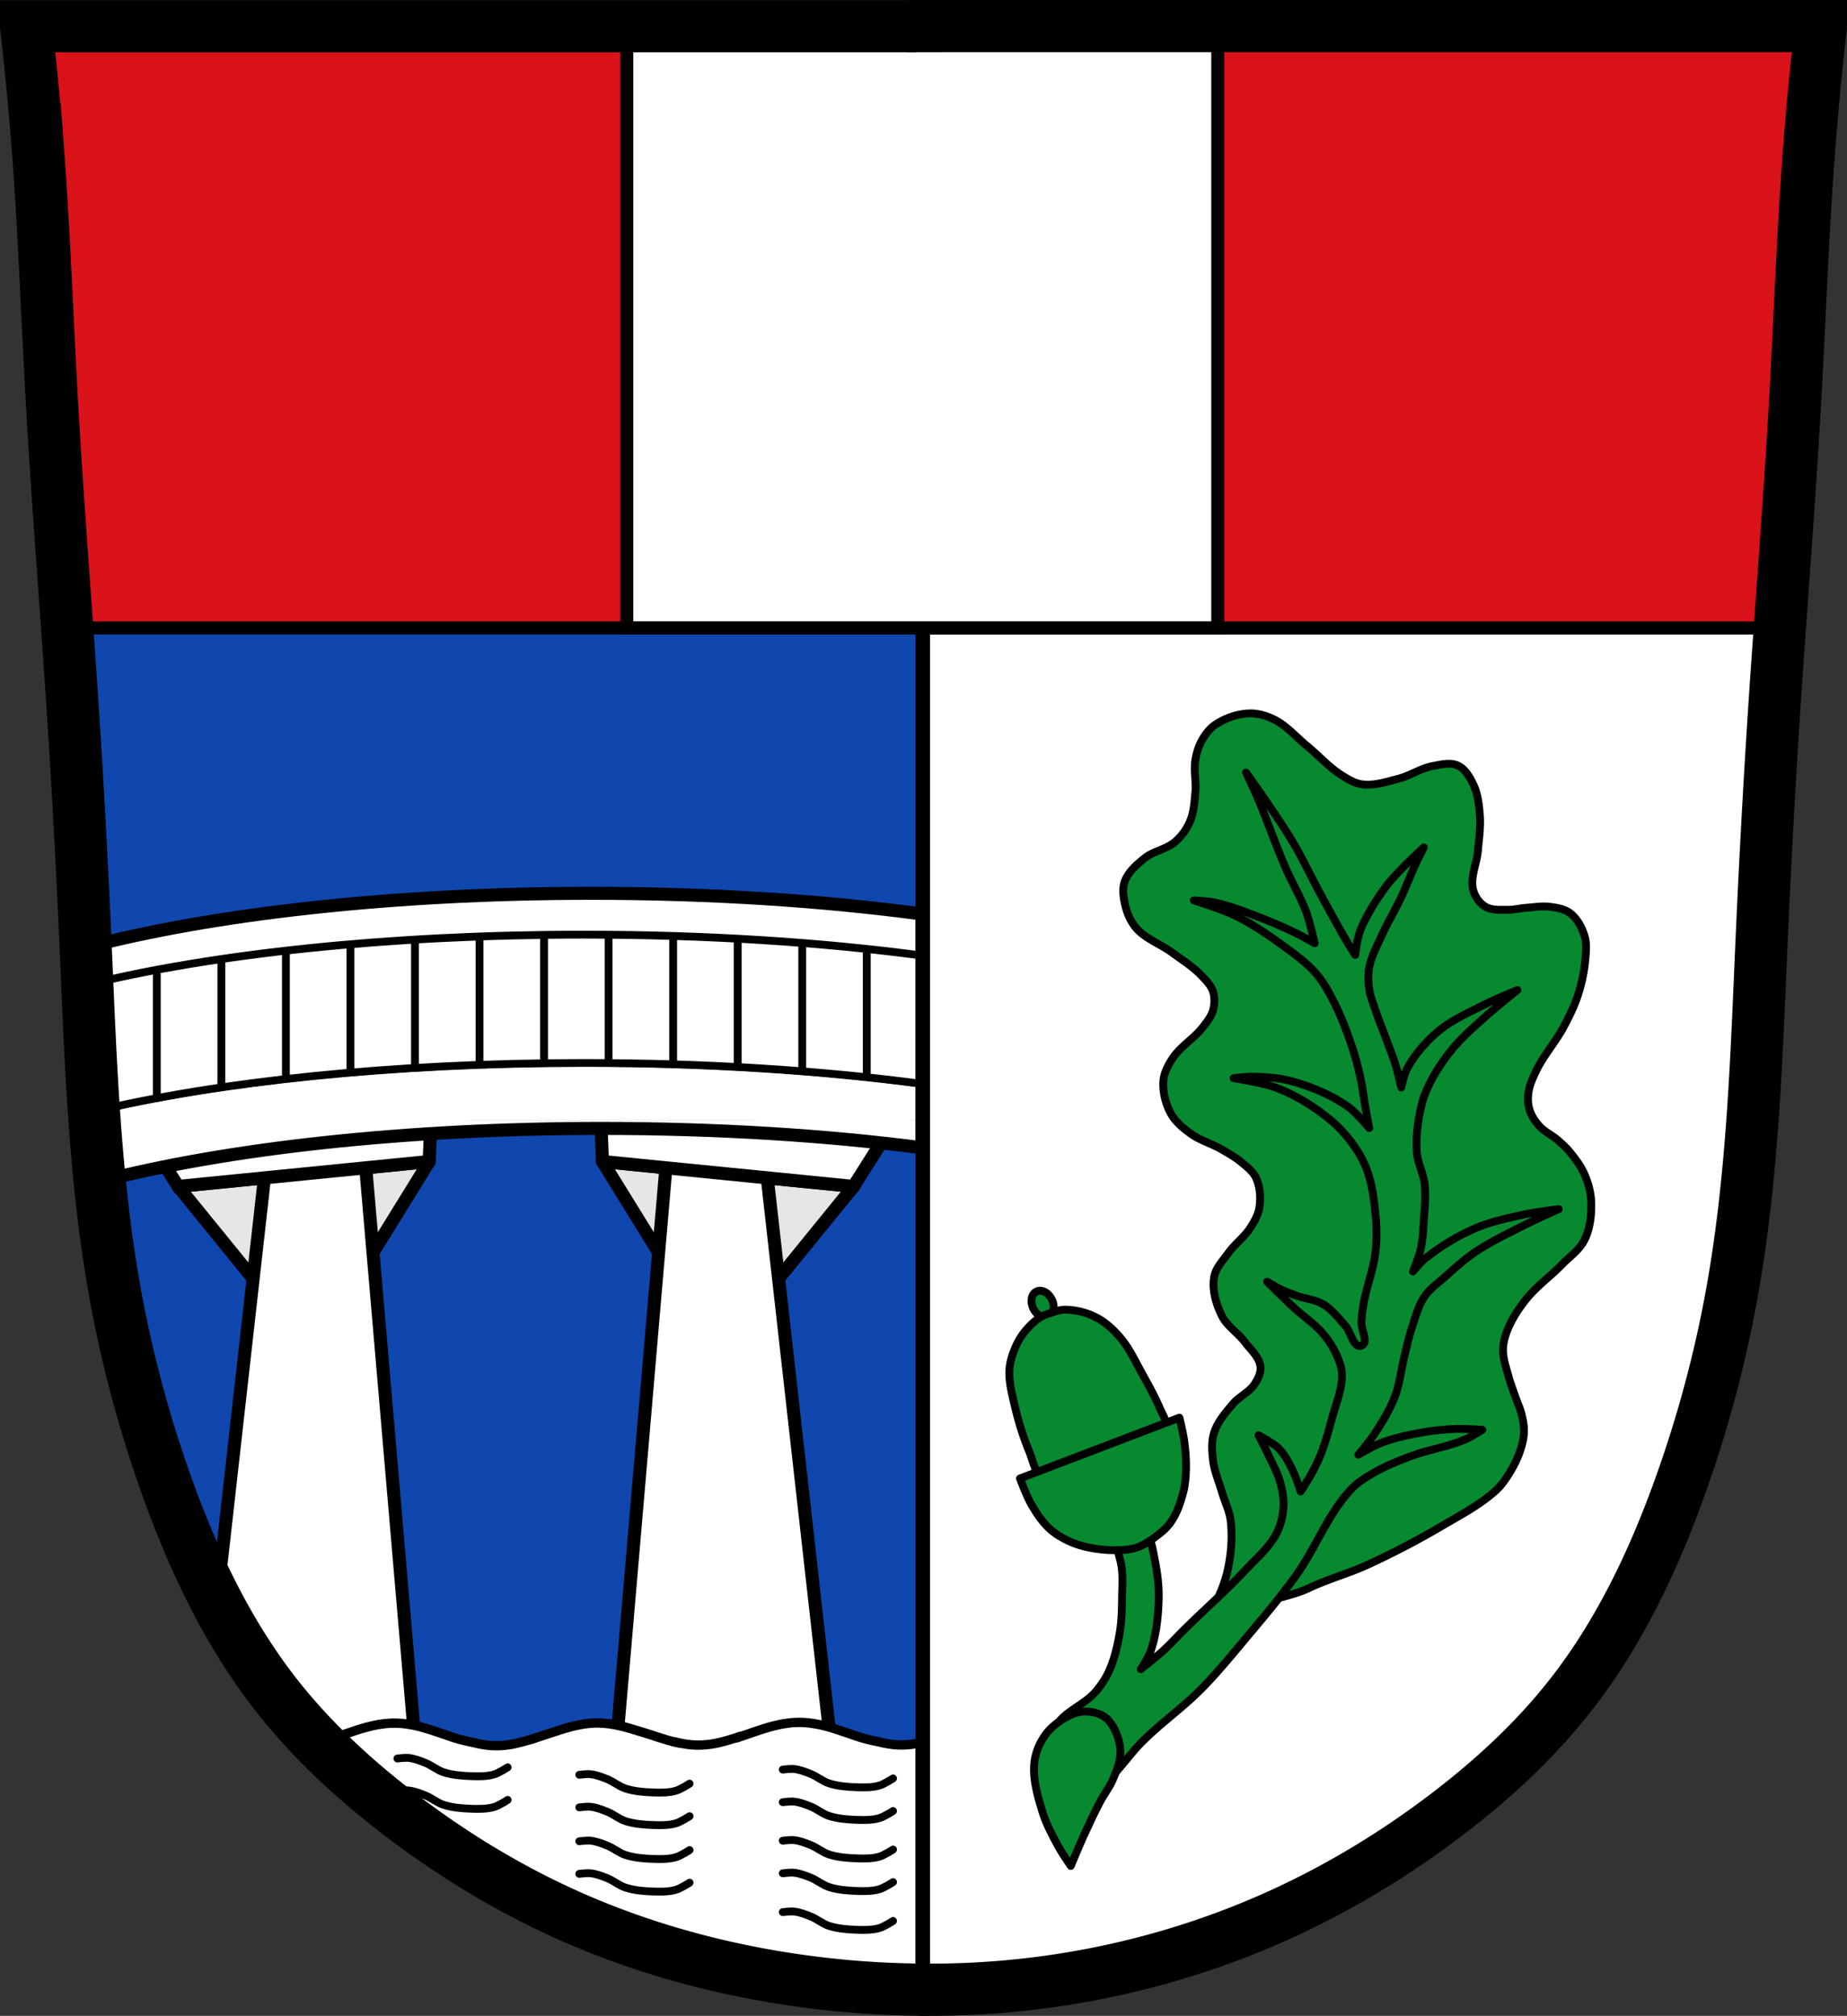 <svg xmlns="http://www.w3.org/2000/svg" xmlns:xlink="http://www.w3.org/1999/xlink" viewBox="0 0 707.78 772.55"><rect x="0" y="0" width="707.78" height="772.55" fill="#333333" stroke="none"/><defs><path id="a" d="M-498.41 761.85s2.967-.391 4.437-.211c2.189.268 4.293 1.076 6.338 1.902 2.424.978 4.482 2.797 6.972 3.592 3.321 1.059 6.869 1.356 10.353 1.479 2.964.105 6.02.173 8.874-.634 1.91-.54 5.282-2.747 5.282-2.747" stroke="#000" fill="none"/><path id="b" d="M-498.41 774.34s2.967-.391 4.437-.211c2.189.268 4.293 1.076 6.338 1.902 2.424.978 4.482 2.797 6.972 3.592 3.321 1.059 6.869 1.356 10.353 1.479 2.964.105 6.02.173 8.874-.634 1.91-.54 5.282-2.747 5.282-2.747" stroke="#000" fill="none"/></defs><path d="m10.819 8.98 685.21 2.679-13.396 255.87-10.05 170.8-18.08 111.19-30.14 72.34-46.22 57.6-77.03 52.24-83.73 27.462-81.72 4.02-79.04-16.745-61.62-24.783-59.61-40.19-45.547-51.575-30.14-79.04-21.434-101.14-6.698-115.21-12.06-212.33z" style="fill:#fff;stroke:#000"/><path d="m10.835 8.97 8.688 113.22 12.06 212.31 6.688 115.22 21.438 101.12 30.16 79.03 45.531 51.594 59.62 40.19 61.62 24.781 79.03 16.75 17.719-.875V204.03h332.56l10.06-192.37-685.19-2.688z" style="fill:#0f47af;stroke:#000;fill-opacity:1"/><g style="stroke:#000;stroke-width:5"><path d="m246.9 529.47 96.21 9.561-44.22 54.38-26.891-23.306z" style="fill:#e6e6e6;stroke-linejoin:round" transform="translate(-16.04 -84.34)"/><g style="fill:#fff"><path d="M255.84 439.75 235.65 675.2l83.66 1.195-26.541-236.05z"/><path d="m230.86 445.13 96.21 9.561 15.168-23.955-112.4-11.198 1.021 25.591z"/></g><path d="m180.51 529.47-96.21 9.561 44.22 54.38 26.891-23.306z" style="fill:#e6e6e6;stroke-linejoin:round" transform="translate(-16.04 -84.34)"/><g style="fill:#fff"><path d="m139.49 439.75-36.906.594-19.75 175.62 6.906 10.813 26 37.969 13.375 10.875 30.563-.438-20.19-235.44z"/><path d="m164.47 445.13-96.21 9.561-15.168-23.955 112.4-11.198-1.021 25.591z"/><path d="M242.47 426.69c-76.61 0-145.57 8.03-193.88 20.811l3.064 34.857 1.219 37.576 1.563 17.15c48.21-12.497 116.4-20.293 192.03-20.293 44.45 0 86.31 2.684 123.07 7.444v-89.59c-37.719-5.083-81.01-7.962-127.07-7.962z" style="stroke-linecap:round;stroke-linejoin:round" transform="translate(-16.04 -84.34)"/></g></g><path d="M223.96 358.19c-75.19 0-143.04 7.427-191.19 19.375l.375 6.844.844 9.844h319.41v-28.03c-38.27-5.109-82.39-8.03-129.44-8.03z" style="fill:#fff;stroke:#000;stroke-width:3;stroke-linecap:round;stroke-linejoin:round"/><path style="fill:#fff" d="M40.925 389.67h310.08v7.828H40.925z"/><path d="M223.96 407.38c-73.72 0-140.39 7.148-188.34 18.688l.125 1.719h317.66v-12.375c-38.27-5.109-82.39-8.03-129.44-8.03z" style="fill:#fff;stroke:#000;stroke-width:3;stroke-linecap:round;stroke-linejoin:round"/><path style="fill:#fff" d="M223.96 409c-73.72 0-140.39 7.148-188.34 18.687l.125 1.719h317.66v-12.375c-38.27-5.109-82.39-8.03-129.44-8.03"/><path d="M306.27 660.1c-.482 0-.959 0-1.438.031-.029.002-.065-.002-.094 0-.207 0-.387.018-.594.031-.17.011-.362.018-.531.031-.221.018-.436.04-.656.063-.271.027-.542.061-.813.094-.265.033-.517.087-.781.125-.366.053-.73.094-1.094.156-.465.08-.944.155-1.406.25-.216.044-.409.109-.625.156-.289.063-.587.119-.875.188-.055.013-.133.018-.188.031-.327.078-.643.166-.969.25-.119.031-.224.062-.344.094-.2.053-.425.101-.625.156-.326.09-.644.187-.969.281-.072.021-.147.041-.219.063-.371.109-.724.23-1.094.344a147.45 147.45 0 0 0-4.313 1.406c-.564.193-1.124.399-1.688.594-.788.272-1.586.545-2.375.813-.566.192-1.121.377-1.688.563l-.063-.094c-3.121 1.035-6.259 1.991-9.469 2.563-.022.003-.041-.005-.063 0-.007.003-.023-.003-.031 0-.227.037-.46.092-.688.125-.167.024-.333.04-.5.063a34.137 34.137 0 0 1-4.469.313c-1.069 0-2.106-.056-3.156-.156-.163-.016-.337-.045-.5-.063a38.956 38.956 0 0 1-4.344-.781l-.031.063c-.434-.094-.876-.176-1.313-.281-.158-.038-.313-.086-.469-.125-.062-.016-.094-.047-.156-.063-.156-.04-.313-.083-.469-.125-.429-.114-.854-.222-1.281-.344-.439-.125-.875-.273-1.313-.406-.367-.112-.757-.228-1.125-.344-.009-.003-.022.003-.031 0-.072-.023-.147-.039-.219-.063-.024-.008-.039-.023-.063-.031-.053-.017-.103-.045-.156-.063-.474-.152-.962-.281-1.438-.438-.148-.05-.29-.107-.438-.156-2.301-.773-4.583-1.462-6.875-2.156-.625-.189-1.245-.371-1.875-.563a63.928 63.928 0 0 0-5.75-1.5c-.03-.006-.033-.025-.063-.031-.27-.057-.541-.104-.813-.156-.445-.085-.896-.148-1.344-.219-.018-.002-.045-.029-.063-.031-.319-.05-.648-.083-.969-.125-.018-.002-.045.002-.063 0-.017-.002-.014.002-.031 0-.538-.069-1.114-.143-1.656-.188-.173-.014-.326-.019-.5-.031-.367-.025-.756-.05-1.125-.063-.369-.013-.723-.031-1.094-.031-.671 0-1.337.021-2 .063-.116.007-.228.023-.344.031-.341.025-.661.059-1 .094-.051.005-.105-.006-.156 0-.15.016-.319.045-.469.063-.308.036-.6.05-.906.094-.018.002-.044.029-.063.031-.292.042-.584.077-.875.125-.169.028-.332.063-.5.094-.45.081-.896.187-1.344.281-.075.016-.175.015-.25.031-.069.015-.119.016-.188.031-.513.113-1.021.247-1.531.375-.306.077-.601.168-.906.25-.358.096-.737.18-1.094.281l-.219.063c-1.21.349-2.392.729-3.594 1.125-2.672.87-5.301 1.739-7.969 2.625v-.031a87.86 87.86 0 0 1-5.906 1.75c-1.189.304-2.39.598-3.594.813-.022.003-.041-.005-.063 0-.022.004-.041.028-.063.031-.382.067-.772.1-1.156.156h-.031c-.244.035-.474.063-.719.094-.023.002-.07.029-.094.031-.011.002-.02-.002-.031 0-.041.005-.084-.004-.125 0-.029.002-.034.029-.063.031-.305.031-.631.039-.938.063-.2.015-.393.051-.594.063-.15.008-.318.025-.469.031-.053.002-.103 0-.156 0-.133.005-.242-.005-.375 0h-.25c-.209.005-.384 0-.594 0-.342 0-.692.012-1.031 0-2.377-.086-4.702-.449-7-1-2.852-.626-5.801-1.217-8.594-2.156-.926-.31-1.857-.65-2.781-.969-.148-.051-.32-.105-.469-.156a309.941 309.941 0 0 0-3.594-1.219c-.375-.125-.749-.254-1.125-.375-.791-.255-1.58-.485-2.375-.719-.253-.074-.496-.147-.75-.219-.261-.074-.52-.148-.781-.219-.205-.055-.419-.134-.625-.188a56.465 56.465 0 0 0-1.406-.344c-.47-.109-.933-.217-1.406-.313-.377-.076-.778-.122-1.156-.188-.097-.017-.184-.046-.281-.063a41.173 41.173 0 0 0-1.219-.188c-.076 0-.143-.021-.219-.031-.036-.005-.058.005-.094 0-.311-.039-.625-.093-.938-.125-.275-.028-.568-.041-.844-.063a32.038 32.038 0 0 0-2.5-.094c-.482 0-.959 0-1.438.031-.029.002-.065-.002-.094 0-.207 0-.387.018-.594.031-.17.011-.362.049-.531.063-.221.018-.436.009-.656.031-.271.027-.542.092-.813.125-.265.033-.517.056-.781.094-.366.053-.73.094-1.094.156-.465.08-.944.187-1.406.281-.216.044-.44.078-.656.125-.289.063-.556.119-.844.188-.054.013-.133.049-.188.063-.327.078-.643.166-.969.25-.119.031-.224.031-.344.063-.2.053-.425.132-.625.188-.326.09-.644.187-.969.281-.072.021-.147 0-.219.031-.371.109-.724.23-1.094.344-1.443.444-2.879.947-4.313 1.438-.564.193-1.155.368-1.719.563-.788.272-1.555.545-2.344.813-.566.192-1.152.377-1.719.563l-.031-.094c-3.121 1.035-6.259 1.991-9.469 2.563l18.906 17.406 5.813 4.531c.745-.165 1.494-.28 2.25-.406l11.219 9.906 69.906 40.34 51.41 15.219 43.03 6.281 32.688 1.188V667.758c-.734.166-1.48.306-2.219.438-.022.003-.041.026-.063.031-.022.004-.041-.004-.063 0-.382.067-.772.132-1.156.188h-.031c-.244.035-.474.063-.719.094-.023.002-.07.029-.094.031-.011.002-.02-.002-.031 0-.041.005-.084-.004-.125 0-.029.002-.034-.003-.063 0-.305.031-.631.07-.938.094-.2.015-.393.019-.594.031-.15.008-.287.025-.438.031-.053.002-.103.031-.156.031-.133.005-.273-.005-.406 0h-.219c-.209.005-.415 0-.625 0-.342 0-.692.012-1.031 0-2.377-.086-4.702-.48-7-1.031-1.426-.313-2.868-.593-4.313-.938a49.19 49.19 0 0 1-4.281-1.219c-.78-.261-1.563-.511-2.344-.781-.148-.051-.289-.105-.438-.156-.146-.05-.291-.106-.438-.156-1.055-.364-2.132-.71-3.188-1.063-.147-.049-.291-.107-.438-.156-.228-.076-.46-.143-.688-.219-.147-.048-.29-.109-.438-.156-.791-.255-1.549-.516-2.344-.75-.253-.074-.528-.147-.781-.219-.261-.074-.52-.148-.781-.219-.205-.055-.419-.103-.625-.156a56.465 56.465 0 0 0-1.406-.344c-.471-.109-.933-.217-1.406-.313-.377-.076-.746-.122-1.125-.188-.097-.017-.215-.046-.313-.063a41.173 41.173 0 0 0-1.219-.188c-.076 0-.143-.021-.219-.031-.036-.005-.058.005-.094 0-.311-.039-.625-.093-.938-.125-.275-.028-.568-.041-.844-.063a32.038 32.038 0 0 0-2.5-.094z" style="fill:#fff;stroke:#000;stroke-width:3.575"/><path d="m10.835 8.97 8.688 113.22 6.688 117.97h657.87l11.938-228.5-685.19-2.688z" style="fill:#da121a;stroke:#000;fill-opacity:1"/><path d="M240.18 14.18h226.49v226.49H240.18z" style="fill:#fff;stroke:#000;stroke-width:5;stroke-linecap:round"/><g style="fill:none;stroke:#000"><g style="stroke-width:20"><path d="M356.08 762.54a358.09 358.09 0 0 1-61.899-5.401c-26.24-4.611-51.999-12.178-76.32-23.05-22.989-10.275-44.635-23.471-64.64-38.763-17.481-13.363-33.795-28.403-47.36-45.732-18.84-24.07-32.03-52.13-42.27-80.932-8.456-23.779-15.01-48.24-19.487-73.08-8.01-44.41-9.374-89.7-11.367-134.78-1.317-29.787-2.918-59.56-4.872-89.31-2.63-40.06-5.899-80.08-8.119-120.17-1.649-29.771-2.719-59.58-4.872-89.31a1228.647 1228.647 0 0 0-4.872-51.965h341.02"/><path d="M352.23 762.51a327.338 327.338 0 0 0 61.17-4.915c26.352-4.636 52.14-12.525 76.52-23.543 22.944-10.369 44.621-23.494 64.64-38.763 17.496-13.345 33.8-28.399 47.36-45.732 18.831-24.08 32.03-52.13 42.27-80.932 8.458-23.778 15.01-48.24 19.487-73.08 8.01-44.41 9.374-89.7 11.367-134.78 1.317-29.787 2.918-59.56 4.872-89.31 2.63-40.06 5.899-80.08 8.119-120.17 1.649-29.771 2.719-59.58 4.872-89.31 1.256-17.353 2.88-34.68 4.872-51.965h-341.02M347.63 10.02h13.789"/></g><path d="M694.04 325.01H42.01" style="stroke-width:5" transform="translate(-16.04 -84.34)"/></g><g transform="translate(720.4 -81.677)" style="stroke:#000;stroke-width:3;stroke-linecap:round"><use xlink:href="#a" width="100%" height="100%"/><path d="M-498.41 774.34s2.967-.391 4.437-.211c2.189.268 4.293 1.076 6.338 1.902 2.424.978 4.482 2.797 6.972 3.592 3.321 1.059 6.869 1.356 10.353 1.479 2.964.105 6.02.173 8.874-.634 1.91-.54 5.282-2.747 5.282-2.747" style="fill:none"/><g transform="translate(77.971 -1.996)"><use xlink:href="#a" width="100%" height="100%"/><use xlink:href="#b" width="100%" height="100%"/></g><g transform="translate(77.971 25.26)"><use xlink:href="#a" width="100%" height="100%"/><use xlink:href="#b" width="100%" height="100%"/></g><g transform="translate(0 25.47)"><use xlink:href="#a" width="100%" height="100%"/><use xlink:href="#b" width="100%" height="100%"/></g><path d="M-420.44 814.48s2.967-.391 4.437-.211c2.189.268 4.293 1.076 6.338 1.902 2.424.978 4.482 2.797 6.972 3.592 3.321 1.059 6.869 1.356 10.353 1.479 2.964.105 6.02.173 8.874-.634 1.91-.54 5.282-2.747 5.282-2.747" style="fill:none"/><g transform="translate(-69.71 -6.244)"><use xlink:href="#a" width="100%" height="100%"/><use xlink:href="#b" width="100%" height="100%"/></g></g><path d="M353.89 239.87v514.34" style="fill:none;stroke:#000;stroke-width:5;stroke-linecap:butt"/><g style="fill:#fff;stroke:#000;stroke-width:3;stroke-linecap:round"><path d="M159.02 361.4v47.45M183.76 360.38v46.829M109.56 365.46v47.34M134.29 363.21v47.741M60.09 373.48v47.35M84.83 368.56v47.943M307.42 362.16v47.98M332.15 364.75v46.738M257.95 360.17v46.947M282.69 360.69v46.848M208.49 359.92v47.4M233.22 359.01v47.906"/></g><path style="fill:#fff;stroke:none" d="m49.67 432.85 45.21.845 22.818-.634 15.635-3.803-2.113-5.493-33.17-.211-36.763 2.535-9.719 3.803z"/><path style="fill:#fff;stroke:none" d="m46.71 427.36 1.479 7.817 9.508 2.113 5.705-8.24-6.55-2.958zM122 432.58l63.34-3.586s10.757-5.378 7.769-6.573c-2.988-1.195-45.42-4.183-45.42-4.183h-22.708zM261.24 427.21l62.747 4.781 23.904 1.195-2.988-7.769-58.56-2.988z"/><path style="fill:#fff;stroke:none" d="m349.47 435.6-.423-13.522h-5.916v9.296l2.113 2.958z"/><path d="M353.29 239.87v514.34" style="fill:none;stroke:#000;stroke-width:5"/><path style="fill:#078930;fill-opacity:1;stroke:#000;stroke-width:3;stroke-linecap:round" d="M468.63 627.21c-.685-12.596 21.578-13.156 32.96-18.593 7.171-3.425 14.934-5.486 22.161-8.792a313.387 313.387 0 0 0 28.546-14.871c7.273-4.28 14.922-8.228 21.13-13.944 1.845-1.699 3.306-3.798 4.648-5.916 1.686-2.66 3.172-5.483 4.226-8.451.869-2.447 1.568-5.012 1.69-7.606.107-2.269-.323-4.55-.845-6.761-.583-2.471-1.711-4.781-2.535-7.183-.867-2.528-1.839-5.026-2.535-7.606-.9-3.334-2.136-6.688-2.113-10.141.017-2.597.722-5.196 1.69-7.606 1.72-4.281 4.305-8.225 7.183-11.832 3.914-4.906 9.15-8.597 13.522-13.1 3.056-3.148 6.937-5.783 8.874-9.719 2.147-4.363 2.683-9.506 2.535-14.367-.11-3.62-1.105-7.237-2.535-10.564-1.327-3.087-3.378-5.84-5.493-8.451-1.38-1.703-3-3.205-4.648-4.648-2.268-1.986-5.164-3.255-7.183-5.493-1.59-1.763-2.994-3.813-3.725-6.073-.68-2.1-.787-4.415-.5-6.604.389-2.96 1.666-5.76 2.958-8.451 2.876-5.99 7.437-11.04 10.564-16.902 2.107-3.95 4.118-7.994 5.493-12.254 1.425-4.416 2.405-9.013 2.805-13.636.255-2.935.589-6.015-.266-8.834-1.003-3.31-2.775-6.666-5.497-8.799-2.067-1.62-4.885-2.09-7.485-2.457-3.11-.439-6.284.115-9.417.345-2.324.17-4.619.797-6.95.767-2.921-.039-6.174.305-8.685-1.19-2.251-1.34-3.981-3.804-4.648-6.338-1.296-4.927 1.366-10.102 1.804-15.177.389-4.51 1.086-9.046.731-13.558-.317-4.021-.78-8.2-2.535-11.832-1.35-2.793-3.098-5.887-5.916-7.183-2.92-1.342-6.48-.406-9.638.192-4.603.872-8.644 3.709-13.181 4.879-4.552 1.174-9.285 2.74-13.944 2.113-2.75-.37-5.255-1.907-7.606-3.38-4.998-3.13-8.965-7.665-13.522-11.409-4.181-3.435-7.807-7.782-12.677-10.141-2.968-1.437-6.344-2.396-9.638-2.23-4.486.226-9.038 1.824-12.758 4.343-2.15 1.456-3.791 3.656-5.071 5.916-1.317 2.326-2.107 4.968-2.535 7.606-.654 4.032.373 8.186 0 12.254-.354 3.851-.578 7.859-2.113 11.409-1.254 2.9-3.223 5.569-5.607 7.642-3.347 2.91-8.263 3.522-11.718 6.303-3.035 2.443-6.254 5.22-7.606 8.874-.977 2.642-.596 5.698 0 8.451.72 3.327 2.04 6.688 4.226 9.296 3.573 4.262 9.265 6.162 13.752 9.449 3.813 2.793 7.89 5.33 11.182 8.722 1.825 1.88 3.833 3.848 4.648 6.338.745 2.276.64 4.876 0 7.183-.658 2.374-2.304 4.383-3.803 6.338-3.455 4.506-8.748 7.487-11.832 12.254-1.648 2.547-3.15 5.426-3.38 8.451-.328 4.327.85 8.884 2.958 12.677 1.742 3.134 4.703 5.502 7.606 7.606 3.511 2.545 7.848 3.713 11.604 5.88 2.7 1.558 5.45 3.098 7.833 5.106 2.058 1.734 4.372 3.47 5.493 5.916 1.593 3.479 1.854 7.628 1.268 11.409-.425 2.742-1.89 5.266-3.38 7.606-2.306 3.621-5.94 6.237-8.451 9.719-2.105 2.92-4.89 5.748-5.493 9.296-.841 4.957.734 10.28 2.958 14.79 1.987 4.029 6.181 6.546 8.874 10.141 2.202 2.94 5.451 5.653 5.916 9.296.294 2.31-.894 4.686-2.152 6.645-2.056 3.204-5.95 4.82-8.412 7.723-2.83 3.337-5.85 6.82-7.183 10.987-1.073 3.357-.832 7.064-.423 10.564.49 4.2 2.232 8.156 3.416 12.215 1.074 3.688 2.905 7.21 3.345 11.026.743 6.45.18 13.108-1.268 19.438-1.423 6.221-4.448 11.98-7.183 17.747-2.89 6.094-9.719 17.747-9.719 17.747s15.835-4.422 15.212-10.564c0-.003-.007 0-.007-.003z"/><path style="fill:#078930;fill-opacity:1;stroke:#000;stroke-width:3;stroke-linecap:round;stroke-linejoin:round" d="M424.92 584.99s3.907 9.785 4.781 14.94c.633 3.733.367 7.569.299 11.354-.086 4.79-.097 9.62-.896 14.342-.863 5.099-2.046 10.23-4.183 14.94-1.279 2.817-3.073 5.413-5.079 7.769-4.635 5.443-13.052 7.868-15.853 14.446-2.463 5.78-4.471 14.999.499 18.842.84.65 2.09-1.043 3.101-.719 3.805 1.221 7.92 8.999 7.92 8.999s6.38-4.942 9.264-7.753c4.617-4.502 8.243-9.941 12.788-14.516 7.122-7.17 15.498-13.016 22.616-20.19 6.164-6.212 11.707-13.015 17.33-19.72 6.556-7.818 13.176-15.61 19.12-23.904 7.646-10.667 12.208-23.622 21.217-33.166 2.448-2.593 5.576-4.492 8.665-6.275 4.44-2.563 9.243-4.467 14.04-6.275 6.926-2.61 14.421-3.624 21.21-6.573 2.21-.96 6.275-3.586 6.275-3.586s-7.174-.46-10.757-.299c-4.797.217-9.59.793-14.306 1.696-4.68.896-9.372 1.96-13.816 3.682-3.023 1.172-8.634 4.482-8.634 4.482s4.411-5.217 6.275-8.07c2.974-4.552 5.834-9.26 7.769-14.342 1.857-4.877 2.324-10.175 3.586-15.238.946-3.797 1.745-7.643 2.988-11.354 1.334-3.981 2.42-8.181 4.781-11.653 2.02-2.97 5.083-5.084 7.769-7.47 3.756-3.337 7.49-6.747 11.653-9.561 5.835-3.944 12.243-6.975 18.525-10.159 4.412-2.236 13.446-6.275 13.446-6.275s-9.016 1.118-13.446 2.092c-6.374 1.4-12.846 2.76-18.824 5.378a83.664 83.664 0 0 0-19.123 11.653c-1.695 1.378-4.482 4.781-4.482 4.781s2.322-5.683 2.988-8.665c.809-3.619.955-7.36 1.195-11.06.296-4.573.796-9.19.299-13.745-.456-4.179-2.704-8.057-2.988-12.251-.42-6.202.433-12.517 1.938-18.549.803-3.223 2.17-6.308 3.739-9.236 2.336-4.359 5.186-8.464 8.366-12.251 3.579-4.26 7.82-7.927 11.952-11.653 4.044-3.646 12.549-10.458 12.549-10.458s-8.676 3.553-12.848 5.677c-6.002 3.056-12.32 5.807-17.475 10.141-4.686 3.94-8.854 8.705-11.811 14.066-1.263 2.29-2.39 7.47-2.39 7.47s-1.254-5.616-2.092-8.366c-1.111-3.647-2.573-7.177-3.884-10.757-1.279-3.492-2.708-6.93-3.884-10.458-.887-2.662-1.988-5.294-2.39-8.07-.4-2.76-.516-5.625 0-8.366.81-4.308 2.985-8.252 4.781-12.251 2.153-4.794 4.922-9.29 7.171-14.04 2.234-4.716 4.062-9.616 6.275-14.342.85-1.815 2.689-5.378 2.689-5.378s-5.06 4.7-7.47 7.171c-2.166 2.22-4.363 4.43-6.275 6.872a84.876 84.876 0 0 0-7.171 10.757c-1.504 2.681-2.95 5.437-3.884 8.366-.832 2.606-1.494 8.07-1.494 8.07s-2.032-3.163-2.988-4.781c-3.537-5.989-6.836-12.116-10.159-18.226-3.554-6.537-6.693-13.302-10.458-19.72-2.88-4.909-6.09-9.617-9.263-14.342-2.911-4.335-8.964-12.848-8.964-12.848s3.064 6.54 4.482 9.86c3.791 8.879 6.903 18.04 10.757 26.891 2.33 5.351 5.325 10.408 7.47 15.836.67 1.696 1.177 3.453 1.678 5.207.72 2.524 1.907 7.641 1.907 7.641s-4.332-2.487-6.573-3.586a176.373 176.373 0 0 0-14.342-6.275c-5.585-2.148-11.183-4.405-17.03-5.677-2.74-.596-8.366-.896-8.366-.896s10.986 3.443 16.13 5.976c6.223 3.065 12.023 6.974 17.629 11.06 4.628 3.373 9.398 6.73 13.147 11.06 2.841 3.281 4.907 7.19 6.872 11.06 2.77 5.458 4.93 11.225 6.872 17.03 1.341 4.01 2.39 8.119 3.287 12.251.77 3.552 1.163 7.177 1.793 10.757.474 2.694 1.494 8.07 1.494 8.07s-5.12-6.125-8.366-8.366c-6.382-4.408-13.74-7.49-21.215-9.561-4.929-1.365-10.124-1.706-15.238-1.793-2.398-.04-7.171.598-7.171.598s10.961 1.682 16.13 3.586c5.393 1.987 10.498 4.82 15.238 8.07 4.134 2.835 8.093 6.053 11.354 9.86 3.29 3.841 6.198 8.15 8.07 12.848 2.256 5.662 2.985 11.863 3.586 17.928.471 4.757.541 9.592 0 14.342-.752 6.601-3.322 12.88-4.482 19.422-.42 2.372-.746 4.767-.896 7.171-.192 3.082 2.911 8.234 0 9.263-3.139 1.11-4.027-5.314-6.275-7.769-2.617-2.858-5.043-6.077-8.366-8.07-3.052-1.83-6.812-2.078-10.159-3.287-2.018-.729-4.038-1.469-5.976-2.39-1.852-.88-5.378-2.988-5.378-2.988s6.707 6.643 10.159 9.86c3.715 3.462 8.09 6.269 11.354 10.159 2.185 2.604 4.037 5.541 5.378 8.665.934 2.176 1.756 4.505 1.793 6.872.09 5.822-2.37 11.408-3.884 17.03-1.22 4.533-2.463 9.078-4.183 13.446-1.094 2.778-2.45 5.452-3.884 8.07-1.182 2.157-3.884 6.275-3.884 6.275s-1.907-5.854-3.296-8.587c-1.41-2.776-2.874-5.639-5.07-7.847-2.182-2.194-7.769-5.08-7.769-5.08s2.666 5.142 3.884 7.769c1.596 3.44 3.483 6.8 4.482 10.458.82 3.003 1.398 6.156 1.195 9.263-.228 3.496-1.065 7.055-2.689 10.159-2.849 5.447-7.753 9.553-11.951 14.043-7.312 7.82-15.39 14.89-23.01 22.41-2.907 2.87-5.639 5.921-8.665 8.665-2.673 2.424-8.366 6.872-8.366 6.872s3.023-4.593 3.884-7.171c2.137-6.4 2.831-13.275 2.988-20.02.114-4.904-.542-9.829-1.494-14.641-.746-3.773-1.29-7.773-3.287-11.06-2.012-3.311-8.366-8.07-8.366-8.07l-5.976 6.275z"/><path d="M414.924 655.968c-2.206.137-4.362 1.016-6.29 2.097-3.052 1.71-5.98 3.925-8.03 6.761-2.221 3.074-3.804 6.795-4.226 10.564-.698 6.237 1.146 12.585 2.958 18.593 1.452 4.814 3.858 9.307 6.26 13.725 1.399 2.572 4.727 7.403 4.727 7.403s3.291-7.928 5.071-11.832c2.012-4.414 4.065-8.815 6.338-13.1 1.45-2.732 3.447-5.18 4.648-8.03 1.42-3.37 2.978-6.907 2.958-10.564-.019-3.521-1.17-7.107-2.958-10.141-.947-1.608-2.298-3.092-3.942-3.976-2.25-1.21-4.965-1.66-7.514-1.5z" style="fill:#078930;fill-opacity:1;stroke:#000;stroke-width:3;stroke-linecap:butt;stroke-linejoin:round"/><path d="M403.612 502.278c-.656 2.452-3.02 3.311-5.277 1.919s-3.555-4.509-2.898-6.96c.657-2.453 3.02-3.312 5.277-1.92s3.555 4.51 2.898 6.961z" style="fill:#078930;fill-opacity:1;stroke:#000;stroke-width:3;stroke-linecap:round;stroke-linejoin:round"/><path style="fill:#078930;fill-opacity:1;stroke:#000;stroke-width:3;stroke-linejoin:round" d="M401.01 569.3c-3.935-3.03-4.848-8.697-6.723-13.296a111.71 111.71 0 0 1-5.378-17.03c-1.065-4.611-2.368-9.319-2.092-14.04.178-3.039 1.178-6.02 2.39-8.814a25.885 25.885 0 0 1 3.884-6.275c1.631-1.946 3.524-3.734 5.677-5.08 1.231-.769 2.648-1.21 4.03-1.643 1.753-.548 3.542-1.214 5.378-1.195 3.998.04 8.08 1.051 11.653 2.839 3.576 1.788 6.643 4.599 9.263 7.619 3.704 4.271 6.06 9.556 8.814 14.491 2.347 4.199 4.659 8.435 6.573 12.848 1.053 2.428 2.593 4.825 2.689 7.47.141 3.876-.523 8.34-3.137 11.205-3.485 3.819-9.612 3.819-14.491 5.528-7.105 2.488-13.994 6.498-21.513 6.872-2.39.119-5.126-.034-7.02-1.494z"/><path style="fill:#078930;fill-opacity:1;stroke:#000;stroke-width:3;stroke-linejoin:round" d="M390.85 566.61s2.608 6.967 4.482 10.159c1.926 3.281 4.081 6.528 6.872 9.113 2.169 2.01 4.795 3.523 7.47 4.781 2.366 1.112 4.912 1.849 7.47 2.39 3.185.674 6.455 1.045 9.711 1.046 2.805 0 5.689-.061 8.366-.896 2.489-.776 4.756-2.212 6.872-3.735 2.431-1.75 4.864-3.666 6.573-6.125 2.37-3.41 3.737-7.484 4.781-11.504.769-2.96.976-6.06 1.046-9.113.084-3.643-.246-7.297-.747-10.906-.399-2.873-1.793-8.516-1.793-8.516z"/></svg>